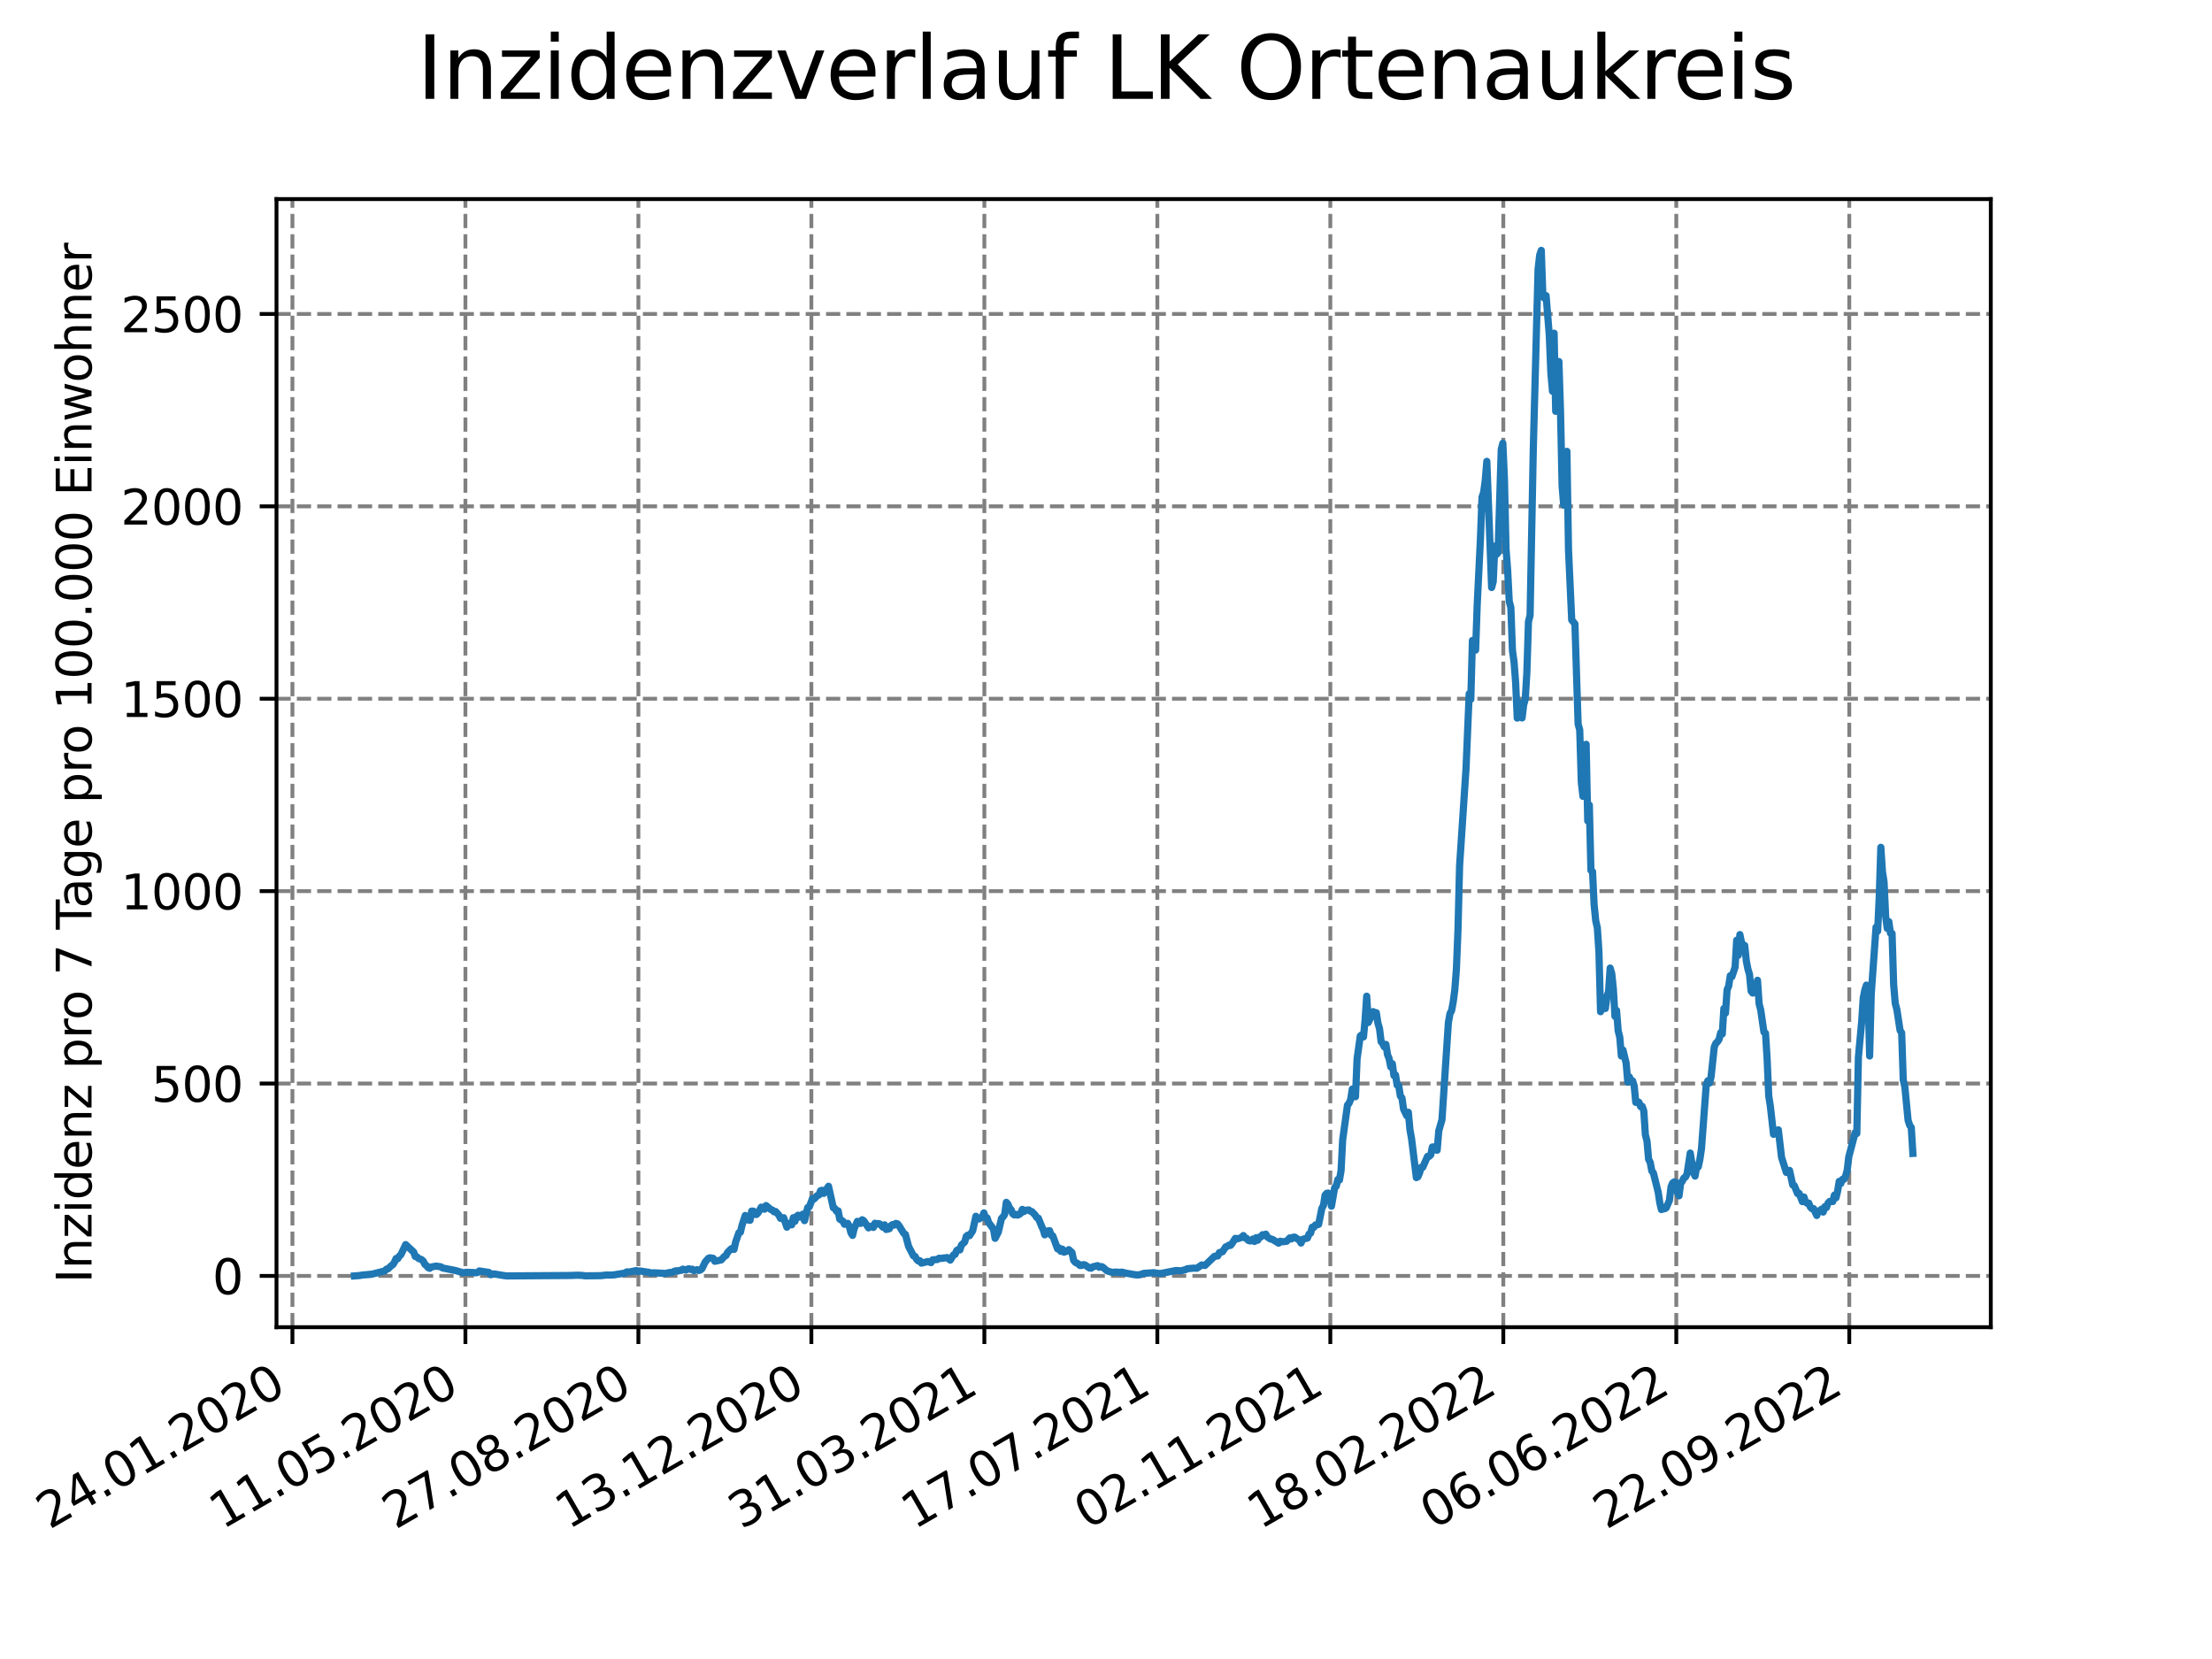 <?xml version="1.0" encoding="utf-8" standalone="no"?>
<!DOCTYPE svg PUBLIC "-//W3C//DTD SVG 1.1//EN"
  "http://www.w3.org/Graphics/SVG/1.1/DTD/svg11.dtd">
<svg xmlns:xlink="http://www.w3.org/1999/xlink" width="460.8pt" height="345.6pt" viewBox="0 0 460.8 345.6" xmlns="http://www.w3.org/2000/svg" version="1.1">
 <defs>
  <style type="text/css">*{stroke-linejoin: round; stroke-linecap: butt}</style>
 </defs>
 <g id="figure_1">
  <g id="patch_1">
   <path d="M 0 345.6 
L 460.8 345.6 
L 460.8 0 
L 0 0 
z
" style="fill: #ffffff"/>
  </g>
  <g id="axes_1">
   <g id="patch_2">
    <path d="M 57.6 276.48 
L 414.72 276.48 
L 414.72 41.472 
L 57.6 41.472 
z
" style="fill: #ffffff"/>
   </g>
   <g id="matplotlib.axis_1">
    <g id="xtick_1">
     <g id="line2d_1">
      <path d="M 60.917 276.48 
L 60.917 41.472 
" clip-path="url(#pb0ada31804)" style="fill: none; stroke-dasharray: 2.96,1.28; stroke-dashoffset: 0; stroke: #808080; stroke-width: 0.8"/>
     </g>
     <g id="line2d_2">
      <defs>
       <path id="m453c745add" d="M 0 0 
L 0 3.5 
" style="stroke: #000000; stroke-width: 0.8"/>
      </defs>
      <g>
       <use xlink:href="#m453c745add" x="60.917" y="276.48" style="stroke: #000000; stroke-width: 0.8"/>
      </g>
     </g>
     <g id="text_1">
      <!-- 24.01.2020 -->
      <g transform="translate(10.292 318.689) rotate(-30) scale(0.1 -0.1)">
       <defs>
        <path id="DejaVuSans-32" d="M 1228 531 
L 3431 531 
L 3431 0 
L 469 0 
L 469 531 
Q 828 903 1448 1529 
Q 2069 2156 2228 2338 
Q 2531 2678 2651 2914 
Q 2772 3150 2772 3378 
Q 2772 3750 2511 3984 
Q 2250 4219 1831 4219 
Q 1534 4219 1204 4116 
Q 875 4013 500 3803 
L 500 4441 
Q 881 4594 1212 4672 
Q 1544 4750 1819 4750 
Q 2544 4750 2975 4387 
Q 3406 4025 3406 3419 
Q 3406 3131 3298 2873 
Q 3191 2616 2906 2266 
Q 2828 2175 2409 1742 
Q 1991 1309 1228 531 
z
" transform="scale(0.016)"/>
        <path id="DejaVuSans-34" d="M 2419 4116 
L 825 1625 
L 2419 1625 
L 2419 4116 
z
M 2253 4666 
L 3047 4666 
L 3047 1625 
L 3713 1625 
L 3713 1100 
L 3047 1100 
L 3047 0 
L 2419 0 
L 2419 1100 
L 313 1100 
L 313 1709 
L 2253 4666 
z
" transform="scale(0.016)"/>
        <path id="DejaVuSans-2e" d="M 684 794 
L 1344 794 
L 1344 0 
L 684 0 
L 684 794 
z
" transform="scale(0.016)"/>
        <path id="DejaVuSans-30" d="M 2034 4250 
Q 1547 4250 1301 3770 
Q 1056 3291 1056 2328 
Q 1056 1369 1301 889 
Q 1547 409 2034 409 
Q 2525 409 2770 889 
Q 3016 1369 3016 2328 
Q 3016 3291 2770 3770 
Q 2525 4250 2034 4250 
z
M 2034 4750 
Q 2819 4750 3233 4129 
Q 3647 3509 3647 2328 
Q 3647 1150 3233 529 
Q 2819 -91 2034 -91 
Q 1250 -91 836 529 
Q 422 1150 422 2328 
Q 422 3509 836 4129 
Q 1250 4750 2034 4750 
z
" transform="scale(0.016)"/>
        <path id="DejaVuSans-31" d="M 794 531 
L 1825 531 
L 1825 4091 
L 703 3866 
L 703 4441 
L 1819 4666 
L 2450 4666 
L 2450 531 
L 3481 531 
L 3481 0 
L 794 0 
L 794 531 
z
" transform="scale(0.016)"/>
       </defs>
       <use xlink:href="#DejaVuSans-32"/>
       <use xlink:href="#DejaVuSans-34" x="63.623"/>
       <use xlink:href="#DejaVuSans-2e" x="127.246"/>
       <use xlink:href="#DejaVuSans-30" x="159.033"/>
       <use xlink:href="#DejaVuSans-31" x="222.656"/>
       <use xlink:href="#DejaVuSans-2e" x="286.279"/>
       <use xlink:href="#DejaVuSans-32" x="318.066"/>
       <use xlink:href="#DejaVuSans-30" x="381.689"/>
       <use xlink:href="#DejaVuSans-32" x="445.312"/>
       <use xlink:href="#DejaVuSans-30" x="508.936"/>
      </g>
     </g>
    </g>
    <g id="xtick_2">
     <g id="line2d_3">
      <path d="M 96.953 276.48 
L 96.953 41.472 
" clip-path="url(#pb0ada31804)" style="fill: none; stroke-dasharray: 2.96,1.28; stroke-dashoffset: 0; stroke: #808080; stroke-width: 0.8"/>
     </g>
     <g id="line2d_4">
      <g>
       <use xlink:href="#m453c745add" x="96.953" y="276.48" style="stroke: #000000; stroke-width: 0.8"/>
      </g>
     </g>
     <g id="text_2">
      <!-- 11.05.2020 -->
      <g transform="translate(46.328 318.689) rotate(-30) scale(0.1 -0.1)">
       <defs>
        <path id="DejaVuSans-35" d="M 691 4666 
L 3169 4666 
L 3169 4134 
L 1269 4134 
L 1269 2991 
Q 1406 3038 1543 3061 
Q 1681 3084 1819 3084 
Q 2600 3084 3056 2656 
Q 3513 2228 3513 1497 
Q 3513 744 3044 326 
Q 2575 -91 1722 -91 
Q 1428 -91 1123 -41 
Q 819 9 494 109 
L 494 744 
Q 775 591 1075 516 
Q 1375 441 1709 441 
Q 2250 441 2565 725 
Q 2881 1009 2881 1497 
Q 2881 1984 2565 2268 
Q 2250 2553 1709 2553 
Q 1456 2553 1204 2497 
Q 953 2441 691 2322 
L 691 4666 
z
" transform="scale(0.016)"/>
       </defs>
       <use xlink:href="#DejaVuSans-31"/>
       <use xlink:href="#DejaVuSans-31" x="63.623"/>
       <use xlink:href="#DejaVuSans-2e" x="127.246"/>
       <use xlink:href="#DejaVuSans-30" x="159.033"/>
       <use xlink:href="#DejaVuSans-35" x="222.656"/>
       <use xlink:href="#DejaVuSans-2e" x="286.279"/>
       <use xlink:href="#DejaVuSans-32" x="318.066"/>
       <use xlink:href="#DejaVuSans-30" x="381.689"/>
       <use xlink:href="#DejaVuSans-32" x="445.312"/>
       <use xlink:href="#DejaVuSans-30" x="508.936"/>
      </g>
     </g>
    </g>
    <g id="xtick_3">
     <g id="line2d_5">
      <path d="M 132.988 276.48 
L 132.988 41.472 
" clip-path="url(#pb0ada31804)" style="fill: none; stroke-dasharray: 2.96,1.28; stroke-dashoffset: 0; stroke: #808080; stroke-width: 0.8"/>
     </g>
     <g id="line2d_6">
      <g>
       <use xlink:href="#m453c745add" x="132.988" y="276.48" style="stroke: #000000; stroke-width: 0.8"/>
      </g>
     </g>
     <g id="text_3">
      <!-- 27.08.2020 -->
      <g transform="translate(82.363 318.689) rotate(-30) scale(0.1 -0.1)">
       <defs>
        <path id="DejaVuSans-37" d="M 525 4666 
L 3525 4666 
L 3525 4397 
L 1831 0 
L 1172 0 
L 2766 4134 
L 525 4134 
L 525 4666 
z
" transform="scale(0.016)"/>
        <path id="DejaVuSans-38" d="M 2034 2216 
Q 1584 2216 1326 1975 
Q 1069 1734 1069 1313 
Q 1069 891 1326 650 
Q 1584 409 2034 409 
Q 2484 409 2743 651 
Q 3003 894 3003 1313 
Q 3003 1734 2745 1975 
Q 2488 2216 2034 2216 
z
M 1403 2484 
Q 997 2584 770 2862 
Q 544 3141 544 3541 
Q 544 4100 942 4425 
Q 1341 4750 2034 4750 
Q 2731 4750 3128 4425 
Q 3525 4100 3525 3541 
Q 3525 3141 3298 2862 
Q 3072 2584 2669 2484 
Q 3125 2378 3379 2068 
Q 3634 1759 3634 1313 
Q 3634 634 3220 271 
Q 2806 -91 2034 -91 
Q 1263 -91 848 271 
Q 434 634 434 1313 
Q 434 1759 690 2068 
Q 947 2378 1403 2484 
z
M 1172 3481 
Q 1172 3119 1398 2916 
Q 1625 2713 2034 2713 
Q 2441 2713 2670 2916 
Q 2900 3119 2900 3481 
Q 2900 3844 2670 4047 
Q 2441 4250 2034 4250 
Q 1625 4250 1398 4047 
Q 1172 3844 1172 3481 
z
" transform="scale(0.016)"/>
       </defs>
       <use xlink:href="#DejaVuSans-32"/>
       <use xlink:href="#DejaVuSans-37" x="63.623"/>
       <use xlink:href="#DejaVuSans-2e" x="127.246"/>
       <use xlink:href="#DejaVuSans-30" x="159.033"/>
       <use xlink:href="#DejaVuSans-38" x="222.656"/>
       <use xlink:href="#DejaVuSans-2e" x="286.279"/>
       <use xlink:href="#DejaVuSans-32" x="318.066"/>
       <use xlink:href="#DejaVuSans-30" x="381.689"/>
       <use xlink:href="#DejaVuSans-32" x="445.312"/>
       <use xlink:href="#DejaVuSans-30" x="508.936"/>
      </g>
     </g>
    </g>
    <g id="xtick_4">
     <g id="line2d_7">
      <path d="M 169.024 276.48 
L 169.024 41.472 
" clip-path="url(#pb0ada31804)" style="fill: none; stroke-dasharray: 2.96,1.28; stroke-dashoffset: 0; stroke: #808080; stroke-width: 0.8"/>
     </g>
     <g id="line2d_8">
      <g>
       <use xlink:href="#m453c745add" x="169.024" y="276.48" style="stroke: #000000; stroke-width: 0.8"/>
      </g>
     </g>
     <g id="text_4">
      <!-- 13.12.2020 -->
      <g transform="translate(118.399 318.689) rotate(-30) scale(0.1 -0.1)">
       <defs>
        <path id="DejaVuSans-33" d="M 2597 2516 
Q 3050 2419 3304 2112 
Q 3559 1806 3559 1356 
Q 3559 666 3084 287 
Q 2609 -91 1734 -91 
Q 1441 -91 1130 -33 
Q 819 25 488 141 
L 488 750 
Q 750 597 1062 519 
Q 1375 441 1716 441 
Q 2309 441 2620 675 
Q 2931 909 2931 1356 
Q 2931 1769 2642 2001 
Q 2353 2234 1838 2234 
L 1294 2234 
L 1294 2753 
L 1863 2753 
Q 2328 2753 2575 2939 
Q 2822 3125 2822 3475 
Q 2822 3834 2567 4026 
Q 2313 4219 1838 4219 
Q 1578 4219 1281 4162 
Q 984 4106 628 3988 
L 628 4550 
Q 988 4650 1302 4700 
Q 1616 4750 1894 4750 
Q 2613 4750 3031 4423 
Q 3450 4097 3450 3541 
Q 3450 3153 3228 2886 
Q 3006 2619 2597 2516 
z
" transform="scale(0.016)"/>
       </defs>
       <use xlink:href="#DejaVuSans-31"/>
       <use xlink:href="#DejaVuSans-33" x="63.623"/>
       <use xlink:href="#DejaVuSans-2e" x="127.246"/>
       <use xlink:href="#DejaVuSans-31" x="159.033"/>
       <use xlink:href="#DejaVuSans-32" x="222.656"/>
       <use xlink:href="#DejaVuSans-2e" x="286.279"/>
       <use xlink:href="#DejaVuSans-32" x="318.066"/>
       <use xlink:href="#DejaVuSans-30" x="381.689"/>
       <use xlink:href="#DejaVuSans-32" x="445.312"/>
       <use xlink:href="#DejaVuSans-30" x="508.936"/>
      </g>
     </g>
    </g>
    <g id="xtick_5">
     <g id="line2d_9">
      <path d="M 205.06 276.48 
L 205.06 41.472 
" clip-path="url(#pb0ada31804)" style="fill: none; stroke-dasharray: 2.96,1.28; stroke-dashoffset: 0; stroke: #808080; stroke-width: 0.8"/>
     </g>
     <g id="line2d_10">
      <g>
       <use xlink:href="#m453c745add" x="205.06" y="276.48" style="stroke: #000000; stroke-width: 0.8"/>
      </g>
     </g>
     <g id="text_5">
      <!-- 31.03.2021 -->
      <g transform="translate(154.435 318.689) rotate(-30) scale(0.1 -0.1)">
       <use xlink:href="#DejaVuSans-33"/>
       <use xlink:href="#DejaVuSans-31" x="63.623"/>
       <use xlink:href="#DejaVuSans-2e" x="127.246"/>
       <use xlink:href="#DejaVuSans-30" x="159.033"/>
       <use xlink:href="#DejaVuSans-33" x="222.656"/>
       <use xlink:href="#DejaVuSans-2e" x="286.279"/>
       <use xlink:href="#DejaVuSans-32" x="318.066"/>
       <use xlink:href="#DejaVuSans-30" x="381.689"/>
       <use xlink:href="#DejaVuSans-32" x="445.312"/>
       <use xlink:href="#DejaVuSans-31" x="508.936"/>
      </g>
     </g>
    </g>
    <g id="xtick_6">
     <g id="line2d_11">
      <path d="M 241.095 276.48 
L 241.095 41.472 
" clip-path="url(#pb0ada31804)" style="fill: none; stroke-dasharray: 2.96,1.28; stroke-dashoffset: 0; stroke: #808080; stroke-width: 0.8"/>
     </g>
     <g id="line2d_12">
      <g>
       <use xlink:href="#m453c745add" x="241.095" y="276.48" style="stroke: #000000; stroke-width: 0.8"/>
      </g>
     </g>
     <g id="text_6">
      <!-- 17.07.2021 -->
      <g transform="translate(190.47 318.689) rotate(-30) scale(0.1 -0.1)">
       <use xlink:href="#DejaVuSans-31"/>
       <use xlink:href="#DejaVuSans-37" x="63.623"/>
       <use xlink:href="#DejaVuSans-2e" x="127.246"/>
       <use xlink:href="#DejaVuSans-30" x="159.033"/>
       <use xlink:href="#DejaVuSans-37" x="222.656"/>
       <use xlink:href="#DejaVuSans-2e" x="286.279"/>
       <use xlink:href="#DejaVuSans-32" x="318.066"/>
       <use xlink:href="#DejaVuSans-30" x="381.689"/>
       <use xlink:href="#DejaVuSans-32" x="445.312"/>
       <use xlink:href="#DejaVuSans-31" x="508.936"/>
      </g>
     </g>
    </g>
    <g id="xtick_7">
     <g id="line2d_13">
      <path d="M 277.131 276.48 
L 277.131 41.472 
" clip-path="url(#pb0ada31804)" style="fill: none; stroke-dasharray: 2.96,1.28; stroke-dashoffset: 0; stroke: #808080; stroke-width: 0.8"/>
     </g>
     <g id="line2d_14">
      <g>
       <use xlink:href="#m453c745add" x="277.131" y="276.48" style="stroke: #000000; stroke-width: 0.8"/>
      </g>
     </g>
     <g id="text_7">
      <!-- 02.11.2021 -->
      <g transform="translate(226.506 318.689) rotate(-30) scale(0.1 -0.1)">
       <use xlink:href="#DejaVuSans-30"/>
       <use xlink:href="#DejaVuSans-32" x="63.623"/>
       <use xlink:href="#DejaVuSans-2e" x="127.246"/>
       <use xlink:href="#DejaVuSans-31" x="159.033"/>
       <use xlink:href="#DejaVuSans-31" x="222.656"/>
       <use xlink:href="#DejaVuSans-2e" x="286.279"/>
       <use xlink:href="#DejaVuSans-32" x="318.066"/>
       <use xlink:href="#DejaVuSans-30" x="381.689"/>
       <use xlink:href="#DejaVuSans-32" x="445.312"/>
       <use xlink:href="#DejaVuSans-31" x="508.936"/>
      </g>
     </g>
    </g>
    <g id="xtick_8">
     <g id="line2d_15">
      <path d="M 313.167 276.48 
L 313.167 41.472 
" clip-path="url(#pb0ada31804)" style="fill: none; stroke-dasharray: 2.96,1.28; stroke-dashoffset: 0; stroke: #808080; stroke-width: 0.8"/>
     </g>
     <g id="line2d_16">
      <g>
       <use xlink:href="#m453c745add" x="313.167" y="276.48" style="stroke: #000000; stroke-width: 0.8"/>
      </g>
     </g>
     <g id="text_8">
      <!-- 18.02.2022 -->
      <g transform="translate(262.542 318.689) rotate(-30) scale(0.1 -0.1)">
       <use xlink:href="#DejaVuSans-31"/>
       <use xlink:href="#DejaVuSans-38" x="63.623"/>
       <use xlink:href="#DejaVuSans-2e" x="127.246"/>
       <use xlink:href="#DejaVuSans-30" x="159.033"/>
       <use xlink:href="#DejaVuSans-32" x="222.656"/>
       <use xlink:href="#DejaVuSans-2e" x="286.279"/>
       <use xlink:href="#DejaVuSans-32" x="318.066"/>
       <use xlink:href="#DejaVuSans-30" x="381.689"/>
       <use xlink:href="#DejaVuSans-32" x="445.312"/>
       <use xlink:href="#DejaVuSans-32" x="508.936"/>
      </g>
     </g>
    </g>
    <g id="xtick_9">
     <g id="line2d_17">
      <path d="M 349.202 276.48 
L 349.202 41.472 
" clip-path="url(#pb0ada31804)" style="fill: none; stroke-dasharray: 2.96,1.28; stroke-dashoffset: 0; stroke: #808080; stroke-width: 0.8"/>
     </g>
     <g id="line2d_18">
      <g>
       <use xlink:href="#m453c745add" x="349.202" y="276.48" style="stroke: #000000; stroke-width: 0.8"/>
      </g>
     </g>
     <g id="text_9">
      <!-- 06.06.2022 -->
      <g transform="translate(298.577 318.689) rotate(-30) scale(0.1 -0.1)">
       <defs>
        <path id="DejaVuSans-36" d="M 2113 2584 
Q 1688 2584 1439 2293 
Q 1191 2003 1191 1497 
Q 1191 994 1439 701 
Q 1688 409 2113 409 
Q 2538 409 2786 701 
Q 3034 994 3034 1497 
Q 3034 2003 2786 2293 
Q 2538 2584 2113 2584 
z
M 3366 4563 
L 3366 3988 
Q 3128 4100 2886 4159 
Q 2644 4219 2406 4219 
Q 1781 4219 1451 3797 
Q 1122 3375 1075 2522 
Q 1259 2794 1537 2939 
Q 1816 3084 2150 3084 
Q 2853 3084 3261 2657 
Q 3669 2231 3669 1497 
Q 3669 778 3244 343 
Q 2819 -91 2113 -91 
Q 1303 -91 875 529 
Q 447 1150 447 2328 
Q 447 3434 972 4092 
Q 1497 4750 2381 4750 
Q 2619 4750 2861 4703 
Q 3103 4656 3366 4563 
z
" transform="scale(0.016)"/>
       </defs>
       <use xlink:href="#DejaVuSans-30"/>
       <use xlink:href="#DejaVuSans-36" x="63.623"/>
       <use xlink:href="#DejaVuSans-2e" x="127.246"/>
       <use xlink:href="#DejaVuSans-30" x="159.033"/>
       <use xlink:href="#DejaVuSans-36" x="222.656"/>
       <use xlink:href="#DejaVuSans-2e" x="286.279"/>
       <use xlink:href="#DejaVuSans-32" x="318.066"/>
       <use xlink:href="#DejaVuSans-30" x="381.689"/>
       <use xlink:href="#DejaVuSans-32" x="445.312"/>
       <use xlink:href="#DejaVuSans-32" x="508.936"/>
      </g>
     </g>
    </g>
    <g id="xtick_10">
     <g id="line2d_19">
      <path d="M 385.238 276.48 
L 385.238 41.472 
" clip-path="url(#pb0ada31804)" style="fill: none; stroke-dasharray: 2.96,1.28; stroke-dashoffset: 0; stroke: #808080; stroke-width: 0.8"/>
     </g>
     <g id="line2d_20">
      <g>
       <use xlink:href="#m453c745add" x="385.238" y="276.48" style="stroke: #000000; stroke-width: 0.8"/>
      </g>
     </g>
     <g id="text_10">
      <!-- 22.09.2022 -->
      <g transform="translate(334.613 318.689) rotate(-30) scale(0.1 -0.1)">
       <defs>
        <path id="DejaVuSans-39" d="M 703 97 
L 703 672 
Q 941 559 1184 500 
Q 1428 441 1663 441 
Q 2288 441 2617 861 
Q 2947 1281 2994 2138 
Q 2813 1869 2534 1725 
Q 2256 1581 1919 1581 
Q 1219 1581 811 2004 
Q 403 2428 403 3163 
Q 403 3881 828 4315 
Q 1253 4750 1959 4750 
Q 2769 4750 3195 4129 
Q 3622 3509 3622 2328 
Q 3622 1225 3098 567 
Q 2575 -91 1691 -91 
Q 1453 -91 1209 -44 
Q 966 3 703 97 
z
M 1959 2075 
Q 2384 2075 2632 2365 
Q 2881 2656 2881 3163 
Q 2881 3666 2632 3958 
Q 2384 4250 1959 4250 
Q 1534 4250 1286 3958 
Q 1038 3666 1038 3163 
Q 1038 2656 1286 2365 
Q 1534 2075 1959 2075 
z
" transform="scale(0.016)"/>
       </defs>
       <use xlink:href="#DejaVuSans-32"/>
       <use xlink:href="#DejaVuSans-32" x="63.623"/>
       <use xlink:href="#DejaVuSans-2e" x="127.246"/>
       <use xlink:href="#DejaVuSans-30" x="159.033"/>
       <use xlink:href="#DejaVuSans-39" x="222.656"/>
       <use xlink:href="#DejaVuSans-2e" x="286.279"/>
       <use xlink:href="#DejaVuSans-32" x="318.066"/>
       <use xlink:href="#DejaVuSans-30" x="381.689"/>
       <use xlink:href="#DejaVuSans-32" x="445.312"/>
       <use xlink:href="#DejaVuSans-32" x="508.936"/>
      </g>
     </g>
    </g>
   </g>
   <g id="matplotlib.axis_2">
    <g id="ytick_1">
     <g id="line2d_21">
      <path d="M 57.6 265.798 
L 414.72 265.798 
" clip-path="url(#pb0ada31804)" style="fill: none; stroke-dasharray: 2.96,1.28; stroke-dashoffset: 0; stroke: #808080; stroke-width: 0.8"/>
     </g>
     <g id="line2d_22">
      <defs>
       <path id="m32757b27c3" d="M 0 0 
L -3.5 0 
" style="stroke: #000000; stroke-width: 0.8"/>
      </defs>
      <g>
       <use xlink:href="#m32757b27c3" x="57.6" y="265.798" style="stroke: #000000; stroke-width: 0.8"/>
      </g>
     </g>
     <g id="text_11">
      <!-- 0 -->
      <g transform="translate(44.237 269.597) scale(0.1 -0.1)">
       <use xlink:href="#DejaVuSans-30"/>
      </g>
     </g>
    </g>
    <g id="ytick_2">
     <g id="line2d_23">
      <path d="M 57.6 225.718 
L 414.72 225.718 
" clip-path="url(#pb0ada31804)" style="fill: none; stroke-dasharray: 2.96,1.28; stroke-dashoffset: 0; stroke: #808080; stroke-width: 0.8"/>
     </g>
     <g id="line2d_24">
      <g>
       <use xlink:href="#m32757b27c3" x="57.6" y="225.718" style="stroke: #000000; stroke-width: 0.8"/>
      </g>
     </g>
     <g id="text_12">
      <!-- 500 -->
      <g transform="translate(31.512 229.518) scale(0.1 -0.1)">
       <use xlink:href="#DejaVuSans-35"/>
       <use xlink:href="#DejaVuSans-30" x="63.623"/>
       <use xlink:href="#DejaVuSans-30" x="127.246"/>
      </g>
     </g>
    </g>
    <g id="ytick_3">
     <g id="line2d_25">
      <path d="M 57.6 185.639 
L 414.72 185.639 
" clip-path="url(#pb0ada31804)" style="fill: none; stroke-dasharray: 2.96,1.28; stroke-dashoffset: 0; stroke: #808080; stroke-width: 0.8"/>
     </g>
     <g id="line2d_26">
      <g>
       <use xlink:href="#m32757b27c3" x="57.6" y="185.639" style="stroke: #000000; stroke-width: 0.8"/>
      </g>
     </g>
     <g id="text_13">
      <!-- 1000 -->
      <g transform="translate(25.15 189.438) scale(0.1 -0.1)">
       <use xlink:href="#DejaVuSans-31"/>
       <use xlink:href="#DejaVuSans-30" x="63.623"/>
       <use xlink:href="#DejaVuSans-30" x="127.246"/>
       <use xlink:href="#DejaVuSans-30" x="190.869"/>
      </g>
     </g>
    </g>
    <g id="ytick_4">
     <g id="line2d_27">
      <path d="M 57.6 145.56 
L 414.72 145.56 
" clip-path="url(#pb0ada31804)" style="fill: none; stroke-dasharray: 2.96,1.28; stroke-dashoffset: 0; stroke: #808080; stroke-width: 0.8"/>
     </g>
     <g id="line2d_28">
      <g>
       <use xlink:href="#m32757b27c3" x="57.6" y="145.56" style="stroke: #000000; stroke-width: 0.8"/>
      </g>
     </g>
     <g id="text_14">
      <!-- 1500 -->
      <g transform="translate(25.15 149.359) scale(0.1 -0.1)">
       <use xlink:href="#DejaVuSans-31"/>
       <use xlink:href="#DejaVuSans-35" x="63.623"/>
       <use xlink:href="#DejaVuSans-30" x="127.246"/>
       <use xlink:href="#DejaVuSans-30" x="190.869"/>
      </g>
     </g>
    </g>
    <g id="ytick_5">
     <g id="line2d_29">
      <path d="M 57.6 105.48 
L 414.72 105.48 
" clip-path="url(#pb0ada31804)" style="fill: none; stroke-dasharray: 2.96,1.28; stroke-dashoffset: 0; stroke: #808080; stroke-width: 0.8"/>
     </g>
     <g id="line2d_30">
      <g>
       <use xlink:href="#m32757b27c3" x="57.6" y="105.48" style="stroke: #000000; stroke-width: 0.8"/>
      </g>
     </g>
     <g id="text_15">
      <!-- 2000 -->
      <g transform="translate(25.15 109.279) scale(0.1 -0.1)">
       <use xlink:href="#DejaVuSans-32"/>
       <use xlink:href="#DejaVuSans-30" x="63.623"/>
       <use xlink:href="#DejaVuSans-30" x="127.246"/>
       <use xlink:href="#DejaVuSans-30" x="190.869"/>
      </g>
     </g>
    </g>
    <g id="ytick_6">
     <g id="line2d_31">
      <path d="M 57.6 65.401 
L 414.72 65.401 
" clip-path="url(#pb0ada31804)" style="fill: none; stroke-dasharray: 2.96,1.28; stroke-dashoffset: 0; stroke: #808080; stroke-width: 0.8"/>
     </g>
     <g id="line2d_32">
      <g>
       <use xlink:href="#m32757b27c3" x="57.6" y="65.401" style="stroke: #000000; stroke-width: 0.8"/>
      </g>
     </g>
     <g id="text_16">
      <!-- 2500 -->
      <g transform="translate(25.15 69.2) scale(0.1 -0.1)">
       <use xlink:href="#DejaVuSans-32"/>
       <use xlink:href="#DejaVuSans-35" x="63.623"/>
       <use xlink:href="#DejaVuSans-30" x="127.246"/>
       <use xlink:href="#DejaVuSans-30" x="190.869"/>
      </g>
     </g>
    </g>
    <g id="text_17">
     <!-- Inzidenz pro 7 Tage pro 100.000 Einwohner -->
     <g transform="translate(19.07 267.301) rotate(-90) scale(0.1 -0.1)">
      <defs>
       <path id="DejaVuSans-49" d="M 628 4666 
L 1259 4666 
L 1259 0 
L 628 0 
L 628 4666 
z
" transform="scale(0.016)"/>
       <path id="DejaVuSans-6e" d="M 3513 2113 
L 3513 0 
L 2938 0 
L 2938 2094 
Q 2938 2591 2744 2837 
Q 2550 3084 2163 3084 
Q 1697 3084 1428 2787 
Q 1159 2491 1159 1978 
L 1159 0 
L 581 0 
L 581 3500 
L 1159 3500 
L 1159 2956 
Q 1366 3272 1645 3428 
Q 1925 3584 2291 3584 
Q 2894 3584 3203 3211 
Q 3513 2838 3513 2113 
z
" transform="scale(0.016)"/>
       <path id="DejaVuSans-7a" d="M 353 3500 
L 3084 3500 
L 3084 2975 
L 922 459 
L 3084 459 
L 3084 0 
L 275 0 
L 275 525 
L 2438 3041 
L 353 3041 
L 353 3500 
z
" transform="scale(0.016)"/>
       <path id="DejaVuSans-69" d="M 603 3500 
L 1178 3500 
L 1178 0 
L 603 0 
L 603 3500 
z
M 603 4863 
L 1178 4863 
L 1178 4134 
L 603 4134 
L 603 4863 
z
" transform="scale(0.016)"/>
       <path id="DejaVuSans-64" d="M 2906 2969 
L 2906 4863 
L 3481 4863 
L 3481 0 
L 2906 0 
L 2906 525 
Q 2725 213 2448 61 
Q 2172 -91 1784 -91 
Q 1150 -91 751 415 
Q 353 922 353 1747 
Q 353 2572 751 3078 
Q 1150 3584 1784 3584 
Q 2172 3584 2448 3432 
Q 2725 3281 2906 2969 
z
M 947 1747 
Q 947 1113 1208 752 
Q 1469 391 1925 391 
Q 2381 391 2643 752 
Q 2906 1113 2906 1747 
Q 2906 2381 2643 2742 
Q 2381 3103 1925 3103 
Q 1469 3103 1208 2742 
Q 947 2381 947 1747 
z
" transform="scale(0.016)"/>
       <path id="DejaVuSans-65" d="M 3597 1894 
L 3597 1613 
L 953 1613 
Q 991 1019 1311 708 
Q 1631 397 2203 397 
Q 2534 397 2845 478 
Q 3156 559 3463 722 
L 3463 178 
Q 3153 47 2828 -22 
Q 2503 -91 2169 -91 
Q 1331 -91 842 396 
Q 353 884 353 1716 
Q 353 2575 817 3079 
Q 1281 3584 2069 3584 
Q 2775 3584 3186 3129 
Q 3597 2675 3597 1894 
z
M 3022 2063 
Q 3016 2534 2758 2815 
Q 2500 3097 2075 3097 
Q 1594 3097 1305 2825 
Q 1016 2553 972 2059 
L 3022 2063 
z
" transform="scale(0.016)"/>
       <path id="DejaVuSans-20" transform="scale(0.016)"/>
       <path id="DejaVuSans-70" d="M 1159 525 
L 1159 -1331 
L 581 -1331 
L 581 3500 
L 1159 3500 
L 1159 2969 
Q 1341 3281 1617 3432 
Q 1894 3584 2278 3584 
Q 2916 3584 3314 3078 
Q 3713 2572 3713 1747 
Q 3713 922 3314 415 
Q 2916 -91 2278 -91 
Q 1894 -91 1617 61 
Q 1341 213 1159 525 
z
M 3116 1747 
Q 3116 2381 2855 2742 
Q 2594 3103 2138 3103 
Q 1681 3103 1420 2742 
Q 1159 2381 1159 1747 
Q 1159 1113 1420 752 
Q 1681 391 2138 391 
Q 2594 391 2855 752 
Q 3116 1113 3116 1747 
z
" transform="scale(0.016)"/>
       <path id="DejaVuSans-72" d="M 2631 2963 
Q 2534 3019 2420 3045 
Q 2306 3072 2169 3072 
Q 1681 3072 1420 2755 
Q 1159 2438 1159 1844 
L 1159 0 
L 581 0 
L 581 3500 
L 1159 3500 
L 1159 2956 
Q 1341 3275 1631 3429 
Q 1922 3584 2338 3584 
Q 2397 3584 2469 3576 
Q 2541 3569 2628 3553 
L 2631 2963 
z
" transform="scale(0.016)"/>
       <path id="DejaVuSans-6f" d="M 1959 3097 
Q 1497 3097 1228 2736 
Q 959 2375 959 1747 
Q 959 1119 1226 758 
Q 1494 397 1959 397 
Q 2419 397 2687 759 
Q 2956 1122 2956 1747 
Q 2956 2369 2687 2733 
Q 2419 3097 1959 3097 
z
M 1959 3584 
Q 2709 3584 3137 3096 
Q 3566 2609 3566 1747 
Q 3566 888 3137 398 
Q 2709 -91 1959 -91 
Q 1206 -91 779 398 
Q 353 888 353 1747 
Q 353 2609 779 3096 
Q 1206 3584 1959 3584 
z
" transform="scale(0.016)"/>
       <path id="DejaVuSans-54" d="M -19 4666 
L 3928 4666 
L 3928 4134 
L 2272 4134 
L 2272 0 
L 1638 0 
L 1638 4134 
L -19 4134 
L -19 4666 
z
" transform="scale(0.016)"/>
       <path id="DejaVuSans-61" d="M 2194 1759 
Q 1497 1759 1228 1600 
Q 959 1441 959 1056 
Q 959 750 1161 570 
Q 1363 391 1709 391 
Q 2188 391 2477 730 
Q 2766 1069 2766 1631 
L 2766 1759 
L 2194 1759 
z
M 3341 1997 
L 3341 0 
L 2766 0 
L 2766 531 
Q 2569 213 2275 61 
Q 1981 -91 1556 -91 
Q 1019 -91 701 211 
Q 384 513 384 1019 
Q 384 1609 779 1909 
Q 1175 2209 1959 2209 
L 2766 2209 
L 2766 2266 
Q 2766 2663 2505 2880 
Q 2244 3097 1772 3097 
Q 1472 3097 1187 3025 
Q 903 2953 641 2809 
L 641 3341 
Q 956 3463 1253 3523 
Q 1550 3584 1831 3584 
Q 2591 3584 2966 3190 
Q 3341 2797 3341 1997 
z
" transform="scale(0.016)"/>
       <path id="DejaVuSans-67" d="M 2906 1791 
Q 2906 2416 2648 2759 
Q 2391 3103 1925 3103 
Q 1463 3103 1205 2759 
Q 947 2416 947 1791 
Q 947 1169 1205 825 
Q 1463 481 1925 481 
Q 2391 481 2648 825 
Q 2906 1169 2906 1791 
z
M 3481 434 
Q 3481 -459 3084 -895 
Q 2688 -1331 1869 -1331 
Q 1566 -1331 1297 -1286 
Q 1028 -1241 775 -1147 
L 775 -588 
Q 1028 -725 1275 -790 
Q 1522 -856 1778 -856 
Q 2344 -856 2625 -561 
Q 2906 -266 2906 331 
L 2906 616 
Q 2728 306 2450 153 
Q 2172 0 1784 0 
Q 1141 0 747 490 
Q 353 981 353 1791 
Q 353 2603 747 3093 
Q 1141 3584 1784 3584 
Q 2172 3584 2450 3431 
Q 2728 3278 2906 2969 
L 2906 3500 
L 3481 3500 
L 3481 434 
z
" transform="scale(0.016)"/>
       <path id="DejaVuSans-45" d="M 628 4666 
L 3578 4666 
L 3578 4134 
L 1259 4134 
L 1259 2753 
L 3481 2753 
L 3481 2222 
L 1259 2222 
L 1259 531 
L 3634 531 
L 3634 0 
L 628 0 
L 628 4666 
z
" transform="scale(0.016)"/>
       <path id="DejaVuSans-77" d="M 269 3500 
L 844 3500 
L 1563 769 
L 2278 3500 
L 2956 3500 
L 3675 769 
L 4391 3500 
L 4966 3500 
L 4050 0 
L 3372 0 
L 2619 2869 
L 1863 0 
L 1184 0 
L 269 3500 
z
" transform="scale(0.016)"/>
       <path id="DejaVuSans-68" d="M 3513 2113 
L 3513 0 
L 2938 0 
L 2938 2094 
Q 2938 2591 2744 2837 
Q 2550 3084 2163 3084 
Q 1697 3084 1428 2787 
Q 1159 2491 1159 1978 
L 1159 0 
L 581 0 
L 581 4863 
L 1159 4863 
L 1159 2956 
Q 1366 3272 1645 3428 
Q 1925 3584 2291 3584 
Q 2894 3584 3203 3211 
Q 3513 2838 3513 2113 
z
" transform="scale(0.016)"/>
      </defs>
      <use xlink:href="#DejaVuSans-49"/>
      <use xlink:href="#DejaVuSans-6e" x="29.492"/>
      <use xlink:href="#DejaVuSans-7a" x="92.871"/>
      <use xlink:href="#DejaVuSans-69" x="145.361"/>
      <use xlink:href="#DejaVuSans-64" x="173.145"/>
      <use xlink:href="#DejaVuSans-65" x="236.621"/>
      <use xlink:href="#DejaVuSans-6e" x="298.145"/>
      <use xlink:href="#DejaVuSans-7a" x="361.523"/>
      <use xlink:href="#DejaVuSans-20" x="414.014"/>
      <use xlink:href="#DejaVuSans-70" x="445.801"/>
      <use xlink:href="#DejaVuSans-72" x="509.277"/>
      <use xlink:href="#DejaVuSans-6f" x="548.141"/>
      <use xlink:href="#DejaVuSans-20" x="609.322"/>
      <use xlink:href="#DejaVuSans-37" x="641.109"/>
      <use xlink:href="#DejaVuSans-20" x="704.732"/>
      <use xlink:href="#DejaVuSans-54" x="736.52"/>
      <use xlink:href="#DejaVuSans-61" x="781.104"/>
      <use xlink:href="#DejaVuSans-67" x="842.383"/>
      <use xlink:href="#DejaVuSans-65" x="905.859"/>
      <use xlink:href="#DejaVuSans-20" x="967.383"/>
      <use xlink:href="#DejaVuSans-70" x="999.17"/>
      <use xlink:href="#DejaVuSans-72" x="1062.646"/>
      <use xlink:href="#DejaVuSans-6f" x="1101.51"/>
      <use xlink:href="#DejaVuSans-20" x="1162.691"/>
      <use xlink:href="#DejaVuSans-31" x="1194.479"/>
      <use xlink:href="#DejaVuSans-30" x="1258.102"/>
      <use xlink:href="#DejaVuSans-30" x="1321.725"/>
      <use xlink:href="#DejaVuSans-2e" x="1385.348"/>
      <use xlink:href="#DejaVuSans-30" x="1417.135"/>
      <use xlink:href="#DejaVuSans-30" x="1480.758"/>
      <use xlink:href="#DejaVuSans-30" x="1544.381"/>
      <use xlink:href="#DejaVuSans-20" x="1608.004"/>
      <use xlink:href="#DejaVuSans-45" x="1639.791"/>
      <use xlink:href="#DejaVuSans-69" x="1702.975"/>
      <use xlink:href="#DejaVuSans-6e" x="1730.758"/>
      <use xlink:href="#DejaVuSans-77" x="1794.137"/>
      <use xlink:href="#DejaVuSans-6f" x="1875.924"/>
      <use xlink:href="#DejaVuSans-68" x="1937.105"/>
      <use xlink:href="#DejaVuSans-6e" x="2000.484"/>
      <use xlink:href="#DejaVuSans-65" x="2063.863"/>
      <use xlink:href="#DejaVuSans-72" x="2125.387"/>
     </g>
    </g>
   </g>
   <g id="line2d_33">
    <path d="M 73.833 265.798 
L 74.834 265.723 
L 75.501 265.612 
L 77.503 265.426 
L 80.172 264.756 
L 80.506 264.384 
L 80.84 264.31 
L 81.507 263.677 
L 81.841 263.454 
L 82.174 262.933 
L 82.508 262.171 
L 82.842 262.227 
L 83.175 261.687 
L 83.509 261.39 
L 84.51 259.269 
L 86.178 260.832 
L 86.512 261.762 
L 86.846 261.817 
L 87.179 262.152 
L 87.847 262.413 
L 88.18 262.729 
L 88.514 263.398 
L 88.848 263.64 
L 89.181 264.068 
L 89.515 264.217 
L 89.849 263.938 
L 90.85 263.752 
L 91.851 263.901 
L 92.184 264.142 
L 94.854 264.663 
L 96.522 265.147 
L 97.189 265.035 
L 98.857 265.11 
L 99.191 265.147 
L 99.525 265.054 
L 99.858 264.756 
L 101.86 265.072 
L 102.194 265.537 
L 102.861 265.37 
L 104.863 265.705 
L 105.531 265.798 
L 118.877 265.705 
L 120.212 265.649 
L 121.213 265.686 
L 121.88 265.779 
L 125.217 265.742 
L 126.218 265.612 
L 127.219 265.612 
L 127.886 265.575 
L 130.222 265.203 
L 130.556 264.961 
L 131.223 264.961 
L 132.557 264.682 
L 132.891 264.905 
L 133.225 264.756 
L 135.227 265.054 
L 135.56 265.203 
L 136.228 265.147 
L 138.563 265.277 
L 139.564 265.072 
L 139.898 265.091 
L 140.565 264.793 
L 140.899 264.719 
L 141.233 264.775 
L 141.566 264.645 
L 141.9 264.645 
L 142.234 264.384 
L 142.901 264.57 
L 143.235 264.366 
L 143.568 264.31 
L 143.902 264.459 
L 144.236 264.403 
L 144.569 264.7 
L 145.237 264.496 
L 145.57 264.663 
L 145.904 264.57 
L 146.238 264.291 
L 146.905 262.896 
L 147.572 262.134 
L 147.906 262.022 
L 148.573 262.134 
L 148.907 262.747 
L 150.242 262.468 
L 150.909 261.724 
L 151.243 261.538 
L 151.576 260.887 
L 152.244 260.218 
L 152.577 260.032 
L 152.911 260.274 
L 153.245 258.748 
L 153.912 256.814 
L 154.246 256.684 
L 154.579 255.251 
L 155.247 253.205 
L 155.58 253.968 
L 155.914 254.173 
L 156.248 254.21 
L 156.581 252.294 
L 156.915 252.294 
L 157.249 252.982 
L 157.582 253.001 
L 157.916 252.666 
L 158.583 251.476 
L 158.917 251.773 
L 159.251 251.903 
L 159.584 251.141 
L 160.585 251.978 
L 160.919 252.089 
L 161.253 252.443 
L 161.586 252.387 
L 162.254 253.131 
L 162.587 253.801 
L 162.921 253.856 
L 163.255 253.67 
L 163.922 255.642 
L 164.256 254.861 
L 164.589 255.121 
L 164.923 255.158 
L 165.257 253.67 
L 165.59 254.433 
L 165.924 253.429 
L 166.258 253.15 
L 166.591 253.54 
L 167.258 252.926 
L 167.592 254.284 
L 168.259 251.55 
L 168.593 251.42 
L 169.26 249.671 
L 169.594 249.764 
L 170.261 249.058 
L 170.595 248.946 
L 170.929 248.053 
L 171.262 247.96 
L 171.596 248.611 
L 172.263 247.625 
L 172.597 247.123 
L 173.598 251.606 
L 173.932 251.755 
L 174.265 252.331 
L 174.599 252.238 
L 174.933 253.968 
L 175.6 254.396 
L 175.934 255.047 
L 176.601 254.842 
L 176.935 255.53 
L 177.268 256.814 
L 177.602 257.353 
L 177.936 255.94 
L 178.603 254.433 
L 179.27 254.861 
L 179.604 254.098 
L 179.938 254.303 
L 180.939 255.791 
L 181.272 255.512 
L 181.606 255.419 
L 181.94 255.698 
L 182.273 254.824 
L 182.607 255.01 
L 182.941 254.879 
L 183.274 254.972 
L 183.942 255.661 
L 184.275 255.158 
L 184.609 256.126 
L 185.276 255.958 
L 185.61 255.307 
L 185.944 255.103 
L 186.277 255.214 
L 186.611 254.861 
L 186.945 254.935 
L 187.278 255.326 
L 188.279 256.944 
L 188.613 257.149 
L 189.28 259.678 
L 189.948 260.943 
L 190.281 261.613 
L 190.615 261.724 
L 190.949 262.338 
L 191.282 262.673 
L 191.616 262.617 
L 191.95 263.138 
L 193.284 262.803 
L 193.952 263.026 
L 194.285 262.45 
L 195.286 262.375 
L 195.62 262.115 
L 196.287 262.152 
L 196.621 262.041 
L 196.955 262.059 
L 197.288 261.966 
L 197.956 262.506 
L 198.623 261.427 
L 198.957 261.315 
L 199.29 260.515 
L 199.624 260.292 
L 199.958 260.385 
L 200.291 259.362 
L 200.959 258.73 
L 201.292 257.558 
L 201.626 257.297 
L 201.959 257.428 
L 202.627 256.405 
L 203.294 253.373 
L 203.628 253.894 
L 203.961 253.931 
L 204.629 253.466 
L 204.962 252.666 
L 205.296 253.745 
L 205.63 253.708 
L 205.963 254.693 
L 206.964 256.033 
L 207.298 257.967 
L 207.965 256.684 
L 208.633 253.819 
L 208.966 253.484 
L 209.3 252.964 
L 209.634 250.471 
L 209.967 250.843 
L 210.301 251.643 
L 210.635 251.996 
L 210.968 252.852 
L 211.302 253.094 
L 211.636 252.964 
L 211.969 253.131 
L 212.303 253.001 
L 212.637 252.74 
L 212.97 251.941 
L 213.304 252.387 
L 213.638 252.127 
L 214.305 252.052 
L 214.639 252.313 
L 214.972 252.406 
L 215.64 253.112 
L 215.973 253.633 
L 216.307 253.763 
L 216.974 255.419 
L 217.308 256.126 
L 217.642 257.242 
L 217.975 256.646 
L 218.309 256.423 
L 218.643 256.367 
L 218.976 257.335 
L 219.31 257.446 
L 220.311 260.162 
L 220.645 259.976 
L 220.978 260.664 
L 221.312 260.218 
L 221.646 260.85 
L 222.313 260.627 
L 222.647 260.329 
L 223.314 260.925 
L 223.648 262.524 
L 223.981 262.952 
L 224.649 263.305 
L 224.982 263.622 
L 225.316 263.622 
L 225.65 263.454 
L 225.983 263.491 
L 226.984 264.161 
L 227.318 264.18 
L 227.652 263.901 
L 228.653 263.659 
L 228.986 263.994 
L 229.32 263.845 
L 229.654 263.919 
L 230.321 264.477 
L 230.655 264.756 
L 231.656 265.054 
L 232.323 264.998 
L 232.99 265.017 
L 233.324 265.128 
L 233.658 264.998 
L 234.659 265.24 
L 236.66 265.575 
L 237.328 265.575 
L 238.329 265.258 
L 240.331 265.128 
L 240.998 265.221 
L 241.665 265.314 
L 245.002 264.663 
L 246.003 264.738 
L 247.004 264.477 
L 247.338 264.291 
L 248.672 264.18 
L 249.34 264.198 
L 250.341 263.51 
L 251.008 263.622 
L 253.01 261.706 
L 253.677 261.631 
L 254.011 260.943 
L 254.678 260.757 
L 255.346 259.734 
L 255.679 259.641 
L 256.013 259.381 
L 256.347 259.436 
L 256.68 259.009 
L 257.348 257.967 
L 257.681 258.097 
L 258.682 257.781 
L 259.016 257.39 
L 259.35 257.874 
L 259.683 257.967 
L 260.017 258.376 
L 260.351 258.506 
L 260.684 258.488 
L 261.018 258.116 
L 261.352 258.618 
L 261.685 257.837 
L 262.019 258.358 
L 262.353 257.707 
L 262.686 257.669 
L 263.02 257.204 
L 263.354 257.353 
L 263.687 257.093 
L 264.021 257.688 
L 264.688 258.116 
L 265.022 258.153 
L 266.357 258.971 
L 266.69 258.562 
L 267.024 258.692 
L 268.025 258.581 
L 268.692 257.874 
L 269.026 258.097 
L 269.36 257.744 
L 269.693 257.707 
L 270.694 258.376 
L 271.028 258.953 
L 271.361 258.172 
L 272.362 257.911 
L 272.696 257.074 
L 273.03 256.87 
L 273.363 255.642 
L 273.697 255.679 
L 274.031 255.177 
L 274.364 255.177 
L 274.698 255.047 
L 275.365 251.717 
L 275.699 251.122 
L 276.033 249.002 
L 276.366 248.592 
L 276.7 248.537 
L 277.034 249.411 
L 277.367 251.271 
L 278.035 247.421 
L 278.368 247.104 
L 278.702 245.709 
L 279.036 245.821 
L 279.369 243.849 
L 279.703 237.432 
L 280.704 230.215 
L 281.038 229.825 
L 281.371 229.025 
L 281.705 226.867 
L 282.372 228.467 
L 282.706 220.58 
L 283.373 215.8 
L 283.707 215.558 
L 284.041 216.005 
L 284.374 212.471 
L 284.708 207.523 
L 285.042 213.01 
L 285.709 211.596 
L 286.043 210.741 
L 286.376 210.927 
L 286.71 210.964 
L 287.044 213.14 
L 287.377 214.256 
L 287.711 216.99 
L 288.045 217.418 
L 288.378 218.088 
L 288.712 217.567 
L 289.046 219.706 
L 289.379 220.525 
L 289.713 222.254 
L 290.047 221.585 
L 290.38 224.059 
L 290.714 223.928 
L 291.048 226.049 
L 291.381 226.16 
L 291.715 228.318 
L 292.049 228.709 
L 292.382 231.034 
L 293.05 232.429 
L 293.383 231.703 
L 293.717 235.33 
L 294.051 237.19 
L 295.052 245.319 
L 295.385 245.133 
L 295.719 244.333 
L 296.053 243.18 
L 296.386 243.161 
L 297.387 240.892 
L 297.721 240.892 
L 298.055 240.576 
L 298.388 238.939 
L 298.722 238.92 
L 299.056 239.553 
L 299.389 239.609 
L 299.723 235.572 
L 300.39 233.266 
L 301.725 213.029 
L 302.059 211.15 
L 302.392 210.536 
L 302.726 208.732 
L 303.06 206.202 
L 303.393 201.924 
L 303.727 193.666 
L 304.061 180.329 
L 305.395 160.185 
L 306.062 144.505 
L 306.396 145.677 
L 306.73 133.419 
L 307.063 134.963 
L 307.397 135.428 
L 307.731 125.942 
L 308.398 112.308 
L 308.732 103.566 
L 309.065 102.598 
L 309.399 100.106 
L 309.733 96.107 
L 310.4 113.461 
L 310.734 122.389 
L 311.067 121.143 
L 311.401 113.759 
L 311.735 115.507 
L 312.068 115.135 
L 312.736 93.633 
L 313.069 92.331 
L 313.403 99.845 
L 313.737 114.447 
L 314.07 118.762 
L 314.404 125.272 
L 314.738 126.556 
L 315.071 135.502 
L 315.405 137.902 
L 315.739 142.254 
L 316.072 149.601 
L 316.74 146.477 
L 317.073 149.564 
L 317.407 146.83 
L 317.741 145.64 
L 318.074 140.115 
L 318.408 129.494 
L 318.742 128.192 
L 319.409 93.67 
L 320.41 56.079 
L 320.744 53.14 
L 321.077 52.154 
L 321.411 61.789 
L 321.745 62.124 
L 322.078 61.585 
L 322.746 69.825 
L 323.079 77.785 
L 323.413 81.506 
L 323.747 69.415 
L 324.08 85.691 
L 324.414 77.023 
L 324.748 75.312 
L 325.081 85.523 
L 325.415 101.278 
L 325.749 105.221 
L 326.082 98.376 
L 326.416 94.024 
L 326.75 114.558 
L 327.417 129.16 
L 328.084 129.959 
L 328.752 150.848 
L 329.085 152.038 
L 329.419 162.956 
L 329.753 165.895 
L 330.086 158.623 
L 330.42 155.051 
L 330.754 171.01 
L 331.087 167.7 
L 331.421 181.315 
L 331.755 181.575 
L 332.088 188.532 
L 332.422 191.824 
L 332.756 193.275 
L 333.089 198.334 
L 333.423 210.759 
L 333.757 209.96 
L 334.09 209.904 
L 334.424 210.09 
L 334.758 207.579 
L 335.091 206.574 
L 335.425 201.664 
L 335.759 202.817 
L 336.092 206.016 
L 336.426 211.727 
L 336.76 210.499 
L 337.093 214.74 
L 337.427 216.06 
L 337.761 219.985 
L 338.094 218.739 
L 338.762 221.51 
L 339.095 225.435 
L 339.429 224.338 
L 339.763 225.175 
L 340.096 225.156 
L 340.43 226.216 
L 340.763 229.639 
L 341.097 229.453 
L 341.431 229.639 
L 341.764 230.513 
L 342.098 230.457 
L 342.432 231.424 
L 342.765 236.409 
L 343.099 237.711 
L 343.433 241.487 
L 343.766 242.138 
L 344.1 243.924 
L 344.434 244.352 
L 345.435 248.369 
L 345.768 250.583 
L 346.102 251.978 
L 346.436 251.81 
L 346.769 251.81 
L 347.103 251.606 
L 347.77 250.081 
L 348.104 247.235 
L 348.438 246.453 
L 348.771 246.212 
L 349.105 246.305 
L 349.439 248.388 
L 349.772 249.113 
L 350.106 246.509 
L 350.44 246.081 
L 350.773 245.412 
L 351.107 245.207 
L 351.441 244.575 
L 352.108 240.204 
L 352.775 244.221 
L 353.109 245.003 
L 353.443 243.105 
L 353.776 243.087 
L 354.11 241.562 
L 354.444 239.33 
L 355.445 225.956 
L 355.778 225.137 
L 356.112 225.621 
L 356.446 224.338 
L 357.113 218.107 
L 357.447 217.325 
L 357.78 217.028 
L 358.114 216.525 
L 358.448 215.13 
L 358.781 215.409 
L 359.115 210.09 
L 359.449 211.057 
L 359.782 206.202 
L 360.116 205.421 
L 360.45 203.245 
L 360.783 203.468 
L 361.451 201.478 
L 361.784 195.86 
L 362.118 199.004 
L 362.452 194.689 
L 362.785 196.326 
L 363.119 196.846 
L 363.453 196.958 
L 363.786 200.139 
L 364.12 201.868 
L 364.454 202.984 
L 364.787 206.463 
L 365.121 206.872 
L 365.455 206.742 
L 365.788 206.109 
L 366.122 204.212 
L 366.456 209.104 
L 366.789 210.387 
L 367.457 215 
L 367.79 215.242 
L 368.124 220.599 
L 368.458 228.281 
L 368.791 230.42 
L 369.459 236.298 
L 369.792 235.609 
L 370.126 236.223 
L 370.46 235.368 
L 371.127 241.078 
L 372.128 244.24 
L 372.462 244.11 
L 372.795 243.812 
L 373.463 246.863 
L 373.796 246.993 
L 374.464 248.648 
L 374.797 248.592 
L 375.464 250.322 
L 375.798 249.355 
L 376.132 250.415 
L 376.465 250.657 
L 376.799 250.62 
L 377.133 251.476 
L 377.466 251.792 
L 377.8 251.773 
L 378.467 253.205 
L 378.801 252.257 
L 379.135 252.201 
L 379.468 251.885 
L 379.802 252.499 
L 380.136 251.383 
L 380.469 251.569 
L 380.803 250.639 
L 381.137 250.285 
L 381.804 250.304 
L 382.138 248.964 
L 382.471 249.523 
L 382.805 248.165 
L 383.139 246.1 
L 383.472 246.546 
L 383.806 245.691 
L 384.14 245.654 
L 384.473 244.984 
L 384.807 243.775 
L 385.141 240.966 
L 386.475 235.926 
L 386.809 236.13 
L 387.143 220.171 
L 387.81 212.973 
L 388.144 207.914 
L 388.477 206.239 
L 388.811 205.216 
L 389.145 206.5 
L 389.478 219.985 
L 389.812 207.095 
L 390.813 193.145 
L 391.147 193.982 
L 391.48 186.802 
L 391.814 176.516 
L 392.148 181.613 
L 392.481 183.714 
L 392.815 190.913 
L 393.149 193.405 
L 393.482 191.992 
L 393.816 194.41 
L 394.15 194.447 
L 394.483 205.142 
L 394.817 209.03 
L 395.151 210.276 
L 395.818 214.647 
L 396.152 215.168 
L 396.485 225.007 
L 396.819 226.458 
L 397.486 233.359 
L 397.82 234.419 
L 398.154 234.865 
L 398.487 240.278 
L 398.487 240.278 
" clip-path="url(#pb0ada31804)" style="fill: none; stroke: #1f77b4; stroke-width: 1.5; stroke-linecap: square"/>
   </g>
   <g id="patch_3">
    <path d="M 57.6 276.48 
L 57.6 41.472 
" style="fill: none; stroke: #000000; stroke-width: 0.8; stroke-linejoin: miter; stroke-linecap: square"/>
   </g>
   <g id="patch_4">
    <path d="M 414.72 276.48 
L 414.72 41.472 
" style="fill: none; stroke: #000000; stroke-width: 0.8; stroke-linejoin: miter; stroke-linecap: square"/>
   </g>
   <g id="patch_5">
    <path d="M 57.6 276.48 
L 414.72 276.48 
" style="fill: none; stroke: #000000; stroke-width: 0.8; stroke-linejoin: miter; stroke-linecap: square"/>
   </g>
   <g id="patch_6">
    <path d="M 57.6 41.472 
L 414.72 41.472 
" style="fill: none; stroke: #000000; stroke-width: 0.8; stroke-linejoin: miter; stroke-linecap: square"/>
   </g>
  </g>
  <g id="text_18">
   <!-- Inzidenzverlauf LK Ortenaukreis -->
   <g transform="translate(86.84 20.589) scale(0.18 -0.18)">
    <defs>
     <path id="DejaVuSans-76" d="M 191 3500 
L 800 3500 
L 1894 563 
L 2988 3500 
L 3597 3500 
L 2284 0 
L 1503 0 
L 191 3500 
z
" transform="scale(0.016)"/>
     <path id="DejaVuSans-6c" d="M 603 4863 
L 1178 4863 
L 1178 0 
L 603 0 
L 603 4863 
z
" transform="scale(0.016)"/>
     <path id="DejaVuSans-75" d="M 544 1381 
L 544 3500 
L 1119 3500 
L 1119 1403 
Q 1119 906 1312 657 
Q 1506 409 1894 409 
Q 2359 409 2629 706 
Q 2900 1003 2900 1516 
L 2900 3500 
L 3475 3500 
L 3475 0 
L 2900 0 
L 2900 538 
Q 2691 219 2414 64 
Q 2138 -91 1772 -91 
Q 1169 -91 856 284 
Q 544 659 544 1381 
z
M 1991 3584 
L 1991 3584 
z
" transform="scale(0.016)"/>
     <path id="DejaVuSans-66" d="M 2375 4863 
L 2375 4384 
L 1825 4384 
Q 1516 4384 1395 4259 
Q 1275 4134 1275 3809 
L 1275 3500 
L 2222 3500 
L 2222 3053 
L 1275 3053 
L 1275 0 
L 697 0 
L 697 3053 
L 147 3053 
L 147 3500 
L 697 3500 
L 697 3744 
Q 697 4328 969 4595 
Q 1241 4863 1831 4863 
L 2375 4863 
z
" transform="scale(0.016)"/>
     <path id="DejaVuSans-4c" d="M 628 4666 
L 1259 4666 
L 1259 531 
L 3531 531 
L 3531 0 
L 628 0 
L 628 4666 
z
" transform="scale(0.016)"/>
     <path id="DejaVuSans-4b" d="M 628 4666 
L 1259 4666 
L 1259 2694 
L 3353 4666 
L 4166 4666 
L 1850 2491 
L 4331 0 
L 3500 0 
L 1259 2247 
L 1259 0 
L 628 0 
L 628 4666 
z
" transform="scale(0.016)"/>
     <path id="DejaVuSans-4f" d="M 2522 4238 
Q 1834 4238 1429 3725 
Q 1025 3213 1025 2328 
Q 1025 1447 1429 934 
Q 1834 422 2522 422 
Q 3209 422 3611 934 
Q 4013 1447 4013 2328 
Q 4013 3213 3611 3725 
Q 3209 4238 2522 4238 
z
M 2522 4750 
Q 3503 4750 4090 4092 
Q 4678 3434 4678 2328 
Q 4678 1225 4090 567 
Q 3503 -91 2522 -91 
Q 1538 -91 948 565 
Q 359 1222 359 2328 
Q 359 3434 948 4092 
Q 1538 4750 2522 4750 
z
" transform="scale(0.016)"/>
     <path id="DejaVuSans-74" d="M 1172 4494 
L 1172 3500 
L 2356 3500 
L 2356 3053 
L 1172 3053 
L 1172 1153 
Q 1172 725 1289 603 
Q 1406 481 1766 481 
L 2356 481 
L 2356 0 
L 1766 0 
Q 1100 0 847 248 
Q 594 497 594 1153 
L 594 3053 
L 172 3053 
L 172 3500 
L 594 3500 
L 594 4494 
L 1172 4494 
z
" transform="scale(0.016)"/>
     <path id="DejaVuSans-6b" d="M 581 4863 
L 1159 4863 
L 1159 1991 
L 2875 3500 
L 3609 3500 
L 1753 1863 
L 3688 0 
L 2938 0 
L 1159 1709 
L 1159 0 
L 581 0 
L 581 4863 
z
" transform="scale(0.016)"/>
     <path id="DejaVuSans-73" d="M 2834 3397 
L 2834 2853 
Q 2591 2978 2328 3040 
Q 2066 3103 1784 3103 
Q 1356 3103 1142 2972 
Q 928 2841 928 2578 
Q 928 2378 1081 2264 
Q 1234 2150 1697 2047 
L 1894 2003 
Q 2506 1872 2764 1633 
Q 3022 1394 3022 966 
Q 3022 478 2636 193 
Q 2250 -91 1575 -91 
Q 1294 -91 989 -36 
Q 684 19 347 128 
L 347 722 
Q 666 556 975 473 
Q 1284 391 1588 391 
Q 1994 391 2212 530 
Q 2431 669 2431 922 
Q 2431 1156 2273 1281 
Q 2116 1406 1581 1522 
L 1381 1569 
Q 847 1681 609 1914 
Q 372 2147 372 2553 
Q 372 3047 722 3315 
Q 1072 3584 1716 3584 
Q 2034 3584 2315 3537 
Q 2597 3491 2834 3397 
z
" transform="scale(0.016)"/>
    </defs>
    <use xlink:href="#DejaVuSans-49"/>
    <use xlink:href="#DejaVuSans-6e" x="29.492"/>
    <use xlink:href="#DejaVuSans-7a" x="92.871"/>
    <use xlink:href="#DejaVuSans-69" x="145.361"/>
    <use xlink:href="#DejaVuSans-64" x="173.145"/>
    <use xlink:href="#DejaVuSans-65" x="236.621"/>
    <use xlink:href="#DejaVuSans-6e" x="298.145"/>
    <use xlink:href="#DejaVuSans-7a" x="361.523"/>
    <use xlink:href="#DejaVuSans-76" x="414.014"/>
    <use xlink:href="#DejaVuSans-65" x="473.193"/>
    <use xlink:href="#DejaVuSans-72" x="534.717"/>
    <use xlink:href="#DejaVuSans-6c" x="575.83"/>
    <use xlink:href="#DejaVuSans-61" x="603.613"/>
    <use xlink:href="#DejaVuSans-75" x="664.893"/>
    <use xlink:href="#DejaVuSans-66" x="728.271"/>
    <use xlink:href="#DejaVuSans-20" x="763.477"/>
    <use xlink:href="#DejaVuSans-4c" x="795.264"/>
    <use xlink:href="#DejaVuSans-4b" x="850.977"/>
    <use xlink:href="#DejaVuSans-20" x="916.553"/>
    <use xlink:href="#DejaVuSans-4f" x="948.34"/>
    <use xlink:href="#DejaVuSans-72" x="1027.051"/>
    <use xlink:href="#DejaVuSans-74" x="1068.164"/>
    <use xlink:href="#DejaVuSans-65" x="1107.373"/>
    <use xlink:href="#DejaVuSans-6e" x="1168.896"/>
    <use xlink:href="#DejaVuSans-61" x="1232.275"/>
    <use xlink:href="#DejaVuSans-75" x="1293.555"/>
    <use xlink:href="#DejaVuSans-6b" x="1356.934"/>
    <use xlink:href="#DejaVuSans-72" x="1414.844"/>
    <use xlink:href="#DejaVuSans-65" x="1453.707"/>
    <use xlink:href="#DejaVuSans-69" x="1515.23"/>
    <use xlink:href="#DejaVuSans-73" x="1543.014"/>
   </g>
  </g>
 </g>
 <defs>
  <clipPath id="pb0ada31804">
   <rect x="57.6" y="41.472" width="357.12" height="235.008"/>
  </clipPath>
 </defs>
</svg>
